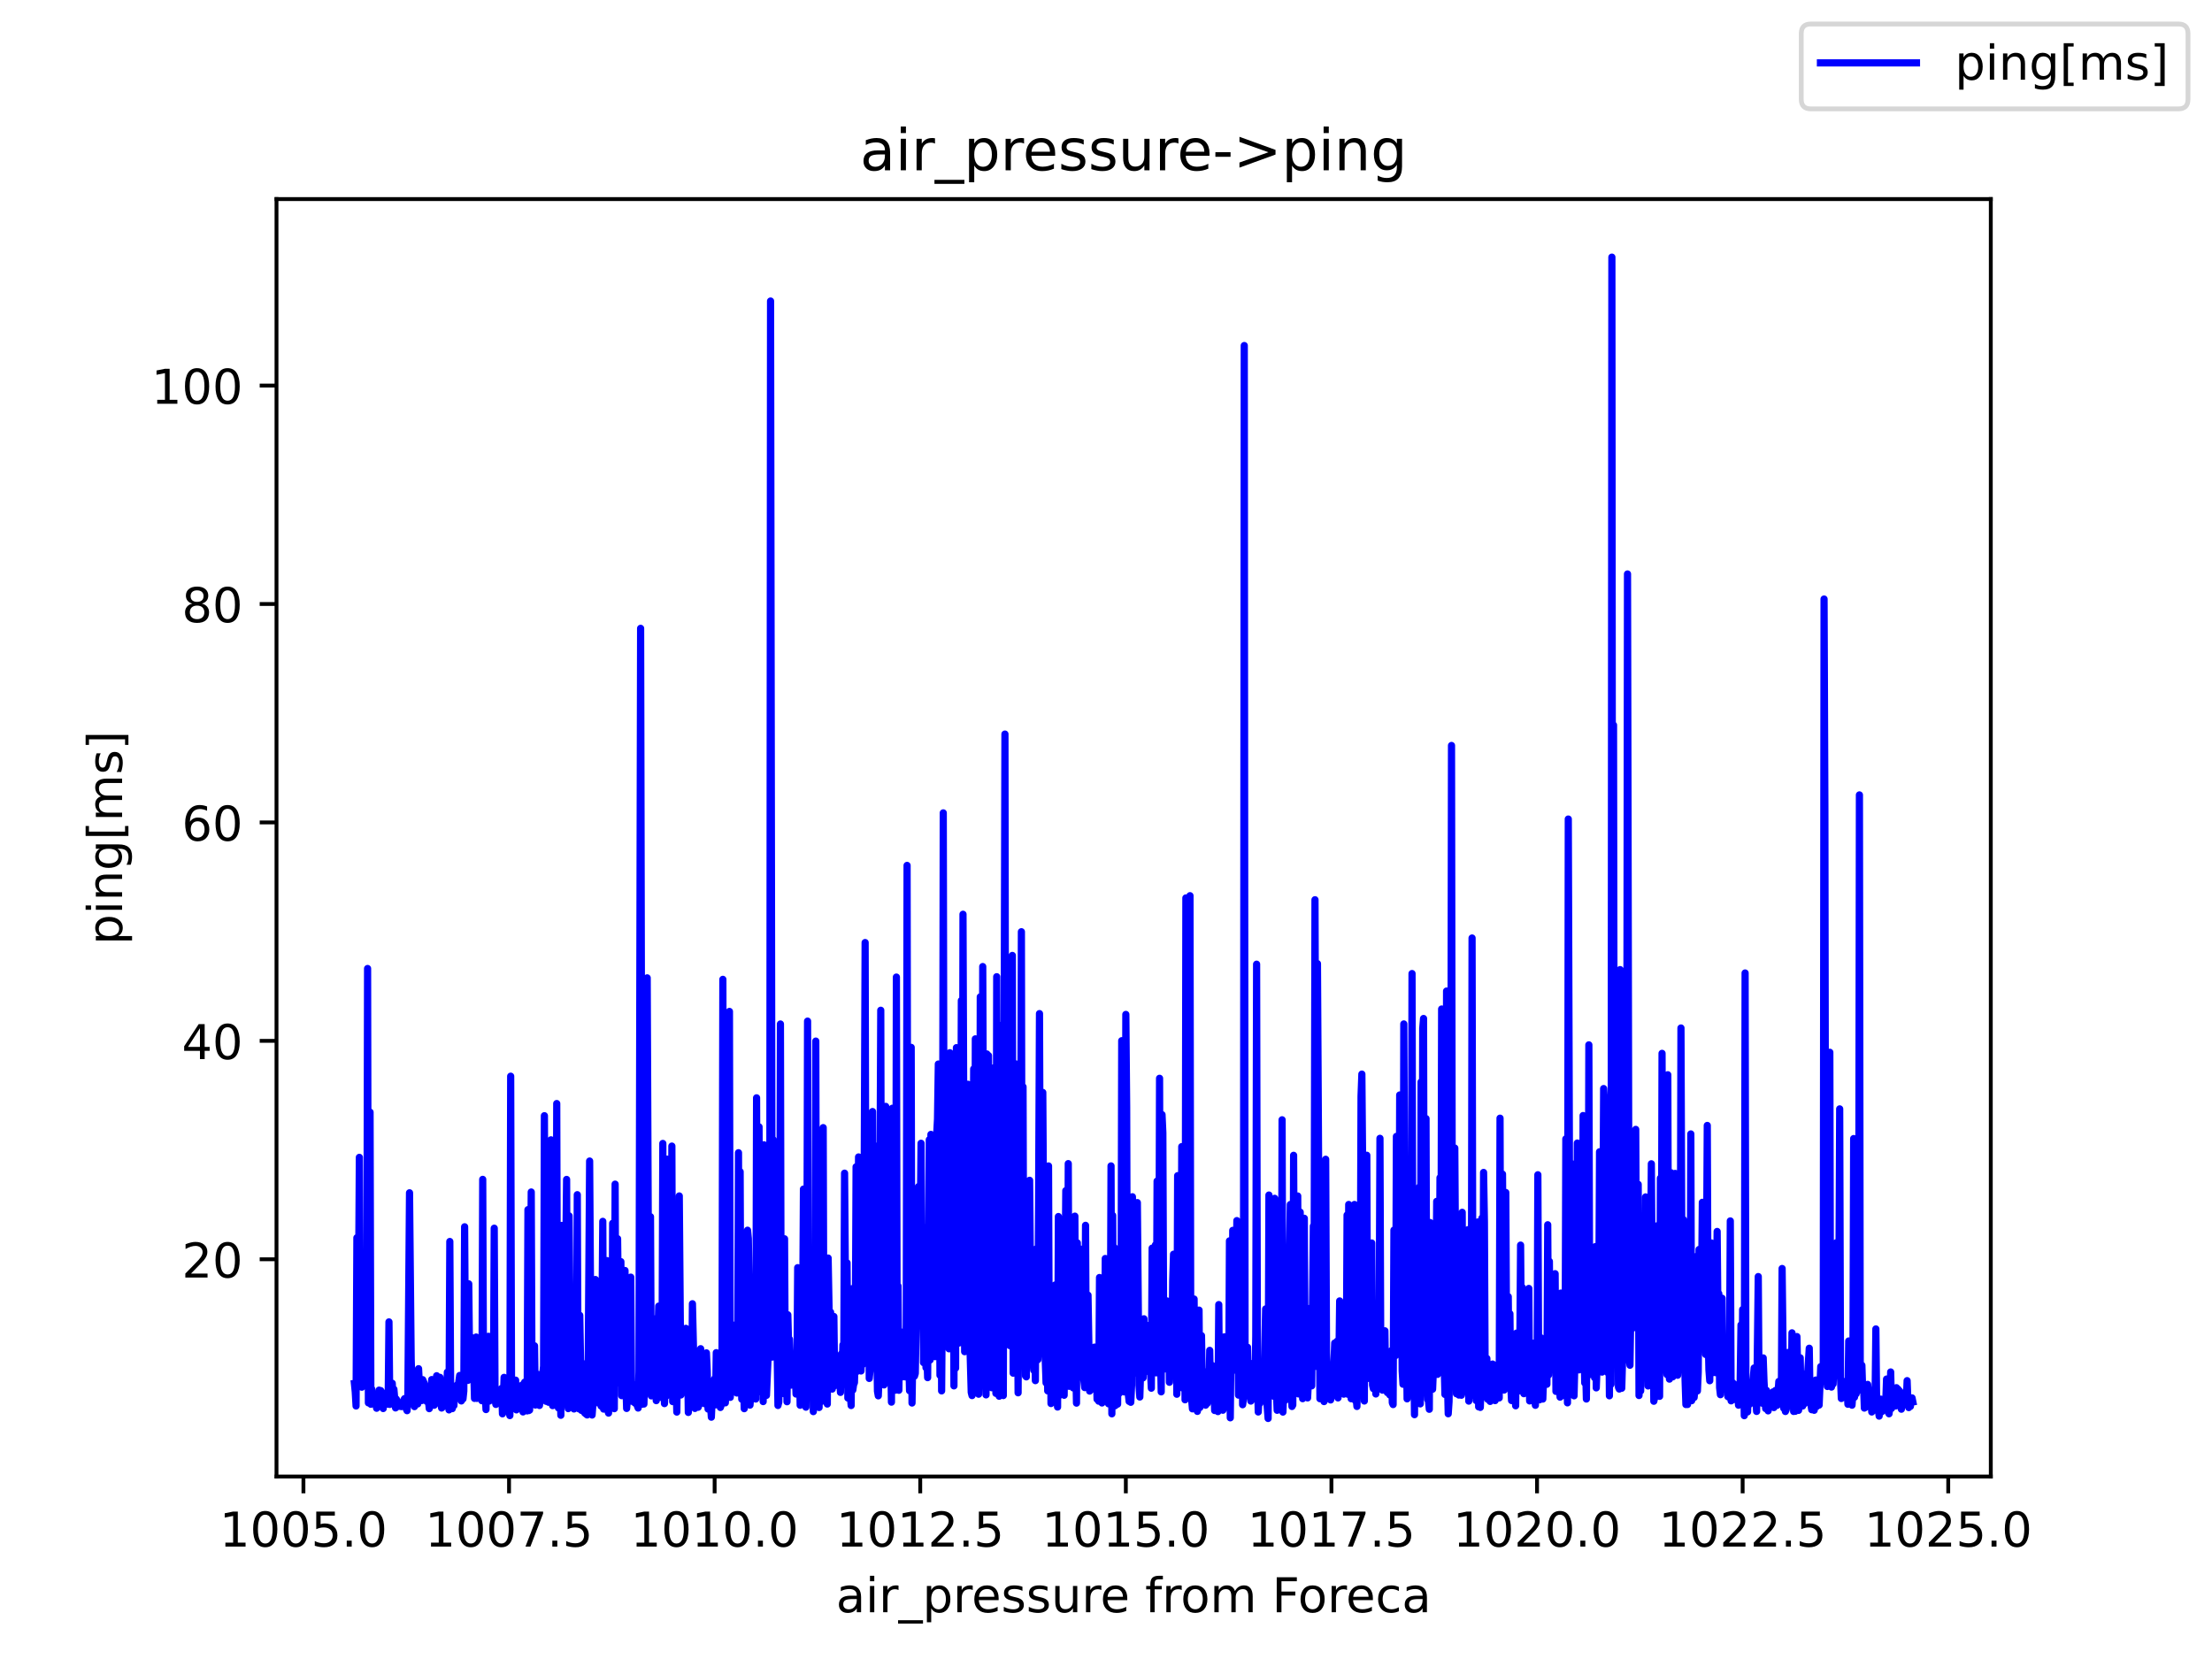 <?xml version="1.0" encoding="utf-8" standalone="no"?>
<!DOCTYPE svg PUBLIC "-//W3C//DTD SVG 1.1//EN"
  "http://www.w3.org/Graphics/SVG/1.1/DTD/svg11.dtd">
<!-- Created with matplotlib (https://matplotlib.org/) -->
<svg height="345.6pt" version="1.1" viewBox="0 0 460.8 345.6" width="460.8pt" xmlns="http://www.w3.org/2000/svg" xmlns:xlink="http://www.w3.org/1999/xlink">
 <defs>
  <style type="text/css">*{stroke-linecap:butt;stroke-linejoin:round;}</style>
 </defs>
 <g id="figure_1">
  <g id="patch_1">
   <path d="M 0 345.6 
L 460.8 345.6 
L 460.8 0 
L 0 0 
z
" style="fill:#ffffff;"/>
  </g>
  <g id="axes_1">
   <g id="patch_2">
    <path d="M 57.6 307.584 
L 414.72 307.584 
L 414.72 41.472 
L 57.6 41.472 
z
" style="fill:#ffffff;"/>
   </g>
   <g id="matplotlib.axis_1">
    <g id="xtick_1">
     <g id="line2d_1">
      <defs>
       <path d="M 0 0 
L 0 3.5 
" id="m05bd270192" style="stroke:#000000;stroke-width:0.8;"/>
      </defs>
      <g>
       <use style="stroke:#000000;stroke-width:0.8;" x="63.211" xlink:href="#m05bd270192" y="307.584"/>
      </g>
     </g>
     <g id="text_1">
      <!-- 1005.0 -->
      <g transform="translate(45.715 322.182)scale(0.1 -0.1)">
       <defs>
        <path d="M 12.406 8.297 
L 28.516 8.297 
L 28.516 63.922 
L 10.984 60.406 
L 10.984 69.391 
L 28.422 72.906 
L 38.281 72.906 
L 38.281 8.297 
L 54.391 8.297 
L 54.391 0 
L 12.406 0 
z
" id="DejaVuSans-49"/>
        <path d="M 31.781 66.406 
Q 24.172 66.406 20.328 58.906 
Q 16.5 51.422 16.5 36.375 
Q 16.5 21.391 20.328 13.891 
Q 24.172 6.391 31.781 6.391 
Q 39.453 6.391 43.281 13.891 
Q 47.125 21.391 47.125 36.375 
Q 47.125 51.422 43.281 58.906 
Q 39.453 66.406 31.781 66.406 
z
M 31.781 74.219 
Q 44.047 74.219 50.516 64.516 
Q 56.984 54.828 56.984 36.375 
Q 56.984 17.969 50.516 8.266 
Q 44.047 -1.422 31.781 -1.422 
Q 19.531 -1.422 13.062 8.266 
Q 6.594 17.969 6.594 36.375 
Q 6.594 54.828 13.062 64.516 
Q 19.531 74.219 31.781 74.219 
z
" id="DejaVuSans-48"/>
        <path d="M 10.797 72.906 
L 49.516 72.906 
L 49.516 64.594 
L 19.828 64.594 
L 19.828 46.734 
Q 21.969 47.469 24.109 47.828 
Q 26.266 48.188 28.422 48.188 
Q 40.625 48.188 47.75 41.5 
Q 54.891 34.812 54.891 23.391 
Q 54.891 11.625 47.562 5.094 
Q 40.234 -1.422 26.906 -1.422 
Q 22.312 -1.422 17.547 -0.641 
Q 12.797 0.141 7.719 1.703 
L 7.719 11.625 
Q 12.109 9.234 16.797 8.062 
Q 21.484 6.891 26.703 6.891 
Q 35.156 6.891 40.078 11.328 
Q 45.016 15.766 45.016 23.391 
Q 45.016 31 40.078 35.438 
Q 35.156 39.891 26.703 39.891 
Q 22.75 39.891 18.812 39.016 
Q 14.891 38.141 10.797 36.281 
z
" id="DejaVuSans-53"/>
        <path d="M 10.688 12.406 
L 21 12.406 
L 21 0 
L 10.688 0 
z
" id="DejaVuSans-46"/>
       </defs>
       <use xlink:href="#DejaVuSans-49"/>
       <use x="63.623" xlink:href="#DejaVuSans-48"/>
       <use x="127.246" xlink:href="#DejaVuSans-48"/>
       <use x="190.869" xlink:href="#DejaVuSans-53"/>
       <use x="254.492" xlink:href="#DejaVuSans-46"/>
       <use x="286.279" xlink:href="#DejaVuSans-48"/>
      </g>
     </g>
    </g>
    <g id="xtick_2">
     <g id="line2d_2">
      <g>
       <use style="stroke:#000000;stroke-width:0.8;" x="106.041" xlink:href="#m05bd270192" y="307.584"/>
      </g>
     </g>
     <g id="text_2">
      <!-- 1007.5 -->
      <g transform="translate(88.546 322.182)scale(0.1 -0.1)">
       <defs>
        <path d="M 8.203 72.906 
L 55.078 72.906 
L 55.078 68.703 
L 28.609 0 
L 18.312 0 
L 43.219 64.594 
L 8.203 64.594 
z
" id="DejaVuSans-55"/>
       </defs>
       <use xlink:href="#DejaVuSans-49"/>
       <use x="63.623" xlink:href="#DejaVuSans-48"/>
       <use x="127.246" xlink:href="#DejaVuSans-48"/>
       <use x="190.869" xlink:href="#DejaVuSans-55"/>
       <use x="254.492" xlink:href="#DejaVuSans-46"/>
       <use x="286.279" xlink:href="#DejaVuSans-53"/>
      </g>
     </g>
    </g>
    <g id="xtick_3">
     <g id="line2d_3">
      <g>
       <use style="stroke:#000000;stroke-width:0.8;" x="148.872" xlink:href="#m05bd270192" y="307.584"/>
      </g>
     </g>
     <g id="text_3">
      <!-- 1010.0 -->
      <g transform="translate(131.376 322.182)scale(0.1 -0.1)">
       <use xlink:href="#DejaVuSans-49"/>
       <use x="63.623" xlink:href="#DejaVuSans-48"/>
       <use x="127.246" xlink:href="#DejaVuSans-49"/>
       <use x="190.869" xlink:href="#DejaVuSans-48"/>
       <use x="254.492" xlink:href="#DejaVuSans-46"/>
       <use x="286.279" xlink:href="#DejaVuSans-48"/>
      </g>
     </g>
    </g>
    <g id="xtick_4">
     <g id="line2d_4">
      <g>
       <use style="stroke:#000000;stroke-width:0.8;" x="191.702" xlink:href="#m05bd270192" y="307.584"/>
      </g>
     </g>
     <g id="text_4">
      <!-- 1012.5 -->
      <g transform="translate(174.207 322.182)scale(0.1 -0.1)">
       <defs>
        <path d="M 19.188 8.297 
L 53.609 8.297 
L 53.609 0 
L 7.328 0 
L 7.328 8.297 
Q 12.938 14.109 22.625 23.891 
Q 32.328 33.688 34.812 36.531 
Q 39.547 41.844 41.422 45.531 
Q 43.312 49.219 43.312 52.781 
Q 43.312 58.594 39.234 62.25 
Q 35.156 65.922 28.609 65.922 
Q 23.969 65.922 18.812 64.312 
Q 13.672 62.703 7.812 59.422 
L 7.812 69.391 
Q 13.766 71.781 18.938 73 
Q 24.125 74.219 28.422 74.219 
Q 39.75 74.219 46.484 68.547 
Q 53.219 62.891 53.219 53.422 
Q 53.219 48.922 51.531 44.891 
Q 49.859 40.875 45.406 35.406 
Q 44.188 33.984 37.641 27.219 
Q 31.109 20.453 19.188 8.297 
z
" id="DejaVuSans-50"/>
       </defs>
       <use xlink:href="#DejaVuSans-49"/>
       <use x="63.623" xlink:href="#DejaVuSans-48"/>
       <use x="127.246" xlink:href="#DejaVuSans-49"/>
       <use x="190.869" xlink:href="#DejaVuSans-50"/>
       <use x="254.492" xlink:href="#DejaVuSans-46"/>
       <use x="286.279" xlink:href="#DejaVuSans-53"/>
      </g>
     </g>
    </g>
    <g id="xtick_5">
     <g id="line2d_5">
      <g>
       <use style="stroke:#000000;stroke-width:0.8;" x="234.532" xlink:href="#m05bd270192" y="307.584"/>
      </g>
     </g>
     <g id="text_5">
      <!-- 1015.0 -->
      <g transform="translate(217.037 322.182)scale(0.1 -0.1)">
       <use xlink:href="#DejaVuSans-49"/>
       <use x="63.623" xlink:href="#DejaVuSans-48"/>
       <use x="127.246" xlink:href="#DejaVuSans-49"/>
       <use x="190.869" xlink:href="#DejaVuSans-53"/>
       <use x="254.492" xlink:href="#DejaVuSans-46"/>
       <use x="286.279" xlink:href="#DejaVuSans-48"/>
      </g>
     </g>
    </g>
    <g id="xtick_6">
     <g id="line2d_6">
      <g>
       <use style="stroke:#000000;stroke-width:0.8;" x="277.363" xlink:href="#m05bd270192" y="307.584"/>
      </g>
     </g>
     <g id="text_6">
      <!-- 1017.5 -->
      <g transform="translate(259.868 322.182)scale(0.1 -0.1)">
       <use xlink:href="#DejaVuSans-49"/>
       <use x="63.623" xlink:href="#DejaVuSans-48"/>
       <use x="127.246" xlink:href="#DejaVuSans-49"/>
       <use x="190.869" xlink:href="#DejaVuSans-55"/>
       <use x="254.492" xlink:href="#DejaVuSans-46"/>
       <use x="286.279" xlink:href="#DejaVuSans-53"/>
      </g>
     </g>
    </g>
    <g id="xtick_7">
     <g id="line2d_7">
      <g>
       <use style="stroke:#000000;stroke-width:0.8;" x="320.193" xlink:href="#m05bd270192" y="307.584"/>
      </g>
     </g>
     <g id="text_7">
      <!-- 1020.0 -->
      <g transform="translate(302.698 322.182)scale(0.1 -0.1)">
       <use xlink:href="#DejaVuSans-49"/>
       <use x="63.623" xlink:href="#DejaVuSans-48"/>
       <use x="127.246" xlink:href="#DejaVuSans-50"/>
       <use x="190.869" xlink:href="#DejaVuSans-48"/>
       <use x="254.492" xlink:href="#DejaVuSans-46"/>
       <use x="286.279" xlink:href="#DejaVuSans-48"/>
      </g>
     </g>
    </g>
    <g id="xtick_8">
     <g id="line2d_8">
      <g>
       <use style="stroke:#000000;stroke-width:0.8;" x="363.024" xlink:href="#m05bd270192" y="307.584"/>
      </g>
     </g>
     <g id="text_8">
      <!-- 1022.5 -->
      <g transform="translate(345.528 322.182)scale(0.1 -0.1)">
       <use xlink:href="#DejaVuSans-49"/>
       <use x="63.623" xlink:href="#DejaVuSans-48"/>
       <use x="127.246" xlink:href="#DejaVuSans-50"/>
       <use x="190.869" xlink:href="#DejaVuSans-50"/>
       <use x="254.492" xlink:href="#DejaVuSans-46"/>
       <use x="286.279" xlink:href="#DejaVuSans-53"/>
      </g>
     </g>
    </g>
    <g id="xtick_9">
     <g id="line2d_9">
      <g>
       <use style="stroke:#000000;stroke-width:0.8;" x="405.854" xlink:href="#m05bd270192" y="307.584"/>
      </g>
     </g>
     <g id="text_9">
      <!-- 1025.0 -->
      <g transform="translate(388.359 322.182)scale(0.1 -0.1)">
       <use xlink:href="#DejaVuSans-49"/>
       <use x="63.623" xlink:href="#DejaVuSans-48"/>
       <use x="127.246" xlink:href="#DejaVuSans-50"/>
       <use x="190.869" xlink:href="#DejaVuSans-53"/>
       <use x="254.492" xlink:href="#DejaVuSans-46"/>
       <use x="286.279" xlink:href="#DejaVuSans-48"/>
      </g>
     </g>
    </g>
    <g id="text_10">
     <!-- air_pressure from Foreca -->
     <g transform="translate(174.162 335.861)scale(0.1 -0.1)">
      <defs>
       <path d="M 34.281 27.484 
Q 23.391 27.484 19.188 25 
Q 14.984 22.516 14.984 16.5 
Q 14.984 11.719 18.141 8.906 
Q 21.297 6.109 26.703 6.109 
Q 34.188 6.109 38.703 11.406 
Q 43.219 16.703 43.219 25.484 
L 43.219 27.484 
z
M 52.203 31.203 
L 52.203 0 
L 43.219 0 
L 43.219 8.297 
Q 40.141 3.328 35.547 0.953 
Q 30.953 -1.422 24.312 -1.422 
Q 15.922 -1.422 10.953 3.297 
Q 6 8.016 6 15.922 
Q 6 25.141 12.172 29.828 
Q 18.359 34.516 30.609 34.516 
L 43.219 34.516 
L 43.219 35.406 
Q 43.219 41.609 39.141 45 
Q 35.062 48.391 27.688 48.391 
Q 23 48.391 18.547 47.266 
Q 14.109 46.141 10.016 43.891 
L 10.016 52.203 
Q 14.938 54.109 19.578 55.047 
Q 24.219 56 28.609 56 
Q 40.484 56 46.344 49.844 
Q 52.203 43.703 52.203 31.203 
z
" id="DejaVuSans-97"/>
       <path d="M 9.422 54.688 
L 18.406 54.688 
L 18.406 0 
L 9.422 0 
z
M 9.422 75.984 
L 18.406 75.984 
L 18.406 64.594 
L 9.422 64.594 
z
" id="DejaVuSans-105"/>
       <path d="M 41.109 46.297 
Q 39.594 47.172 37.812 47.578 
Q 36.031 48 33.891 48 
Q 26.266 48 22.188 43.047 
Q 18.109 38.094 18.109 28.812 
L 18.109 0 
L 9.078 0 
L 9.078 54.688 
L 18.109 54.688 
L 18.109 46.188 
Q 20.953 51.172 25.484 53.578 
Q 30.031 56 36.531 56 
Q 37.453 56 38.578 55.875 
Q 39.703 55.766 41.062 55.516 
z
" id="DejaVuSans-114"/>
       <path d="M 50.984 -16.609 
L 50.984 -23.578 
L -0.984 -23.578 
L -0.984 -16.609 
z
" id="DejaVuSans-95"/>
       <path d="M 18.109 8.203 
L 18.109 -20.797 
L 9.078 -20.797 
L 9.078 54.688 
L 18.109 54.688 
L 18.109 46.391 
Q 20.953 51.266 25.266 53.625 
Q 29.594 56 35.594 56 
Q 45.562 56 51.781 48.094 
Q 58.016 40.188 58.016 27.297 
Q 58.016 14.406 51.781 6.484 
Q 45.562 -1.422 35.594 -1.422 
Q 29.594 -1.422 25.266 0.953 
Q 20.953 3.328 18.109 8.203 
z
M 48.688 27.297 
Q 48.688 37.203 44.609 42.844 
Q 40.531 48.484 33.406 48.484 
Q 26.266 48.484 22.188 42.844 
Q 18.109 37.203 18.109 27.297 
Q 18.109 17.391 22.188 11.75 
Q 26.266 6.109 33.406 6.109 
Q 40.531 6.109 44.609 11.75 
Q 48.688 17.391 48.688 27.297 
z
" id="DejaVuSans-112"/>
       <path d="M 56.203 29.594 
L 56.203 25.203 
L 14.891 25.203 
Q 15.484 15.922 20.484 11.062 
Q 25.484 6.203 34.422 6.203 
Q 39.594 6.203 44.453 7.469 
Q 49.312 8.734 54.109 11.281 
L 54.109 2.781 
Q 49.266 0.734 44.188 -0.344 
Q 39.109 -1.422 33.891 -1.422 
Q 20.797 -1.422 13.156 6.188 
Q 5.516 13.812 5.516 26.812 
Q 5.516 40.234 12.766 48.109 
Q 20.016 56 32.328 56 
Q 43.359 56 49.781 48.891 
Q 56.203 41.797 56.203 29.594 
z
M 47.219 32.234 
Q 47.125 39.594 43.094 43.984 
Q 39.062 48.391 32.422 48.391 
Q 24.906 48.391 20.391 44.141 
Q 15.875 39.891 15.188 32.172 
z
" id="DejaVuSans-101"/>
       <path d="M 44.281 53.078 
L 44.281 44.578 
Q 40.484 46.531 36.375 47.5 
Q 32.281 48.484 27.875 48.484 
Q 21.188 48.484 17.844 46.438 
Q 14.5 44.391 14.5 40.281 
Q 14.5 37.156 16.891 35.375 
Q 19.281 33.594 26.516 31.984 
L 29.594 31.297 
Q 39.156 29.25 43.188 25.516 
Q 47.219 21.781 47.219 15.094 
Q 47.219 7.469 41.188 3.016 
Q 35.156 -1.422 24.609 -1.422 
Q 20.219 -1.422 15.453 -0.562 
Q 10.688 0.297 5.422 2 
L 5.422 11.281 
Q 10.406 8.688 15.234 7.391 
Q 20.062 6.109 24.812 6.109 
Q 31.156 6.109 34.562 8.281 
Q 37.984 10.453 37.984 14.406 
Q 37.984 18.062 35.516 20.016 
Q 33.062 21.969 24.703 23.781 
L 21.578 24.516 
Q 13.234 26.266 9.516 29.906 
Q 5.812 33.547 5.812 39.891 
Q 5.812 47.609 11.281 51.797 
Q 16.75 56 26.812 56 
Q 31.781 56 36.172 55.266 
Q 40.578 54.547 44.281 53.078 
z
" id="DejaVuSans-115"/>
       <path d="M 8.5 21.578 
L 8.5 54.688 
L 17.484 54.688 
L 17.484 21.922 
Q 17.484 14.156 20.5 10.266 
Q 23.531 6.391 29.594 6.391 
Q 36.859 6.391 41.078 11.031 
Q 45.312 15.672 45.312 23.688 
L 45.312 54.688 
L 54.297 54.688 
L 54.297 0 
L 45.312 0 
L 45.312 8.406 
Q 42.047 3.422 37.719 1 
Q 33.406 -1.422 27.688 -1.422 
Q 18.266 -1.422 13.375 4.438 
Q 8.5 10.297 8.5 21.578 
z
M 31.109 56 
z
" id="DejaVuSans-117"/>
       <path id="DejaVuSans-32"/>
       <path d="M 37.109 75.984 
L 37.109 68.5 
L 28.516 68.5 
Q 23.688 68.5 21.797 66.547 
Q 19.922 64.594 19.922 59.516 
L 19.922 54.688 
L 34.719 54.688 
L 34.719 47.703 
L 19.922 47.703 
L 19.922 0 
L 10.891 0 
L 10.891 47.703 
L 2.297 47.703 
L 2.297 54.688 
L 10.891 54.688 
L 10.891 58.5 
Q 10.891 67.625 15.141 71.797 
Q 19.391 75.984 28.609 75.984 
z
" id="DejaVuSans-102"/>
       <path d="M 30.609 48.391 
Q 23.391 48.391 19.188 42.75 
Q 14.984 37.109 14.984 27.297 
Q 14.984 17.484 19.156 11.844 
Q 23.344 6.203 30.609 6.203 
Q 37.797 6.203 41.984 11.859 
Q 46.188 17.531 46.188 27.297 
Q 46.188 37.016 41.984 42.703 
Q 37.797 48.391 30.609 48.391 
z
M 30.609 56 
Q 42.328 56 49.016 48.375 
Q 55.719 40.766 55.719 27.297 
Q 55.719 13.875 49.016 6.219 
Q 42.328 -1.422 30.609 -1.422 
Q 18.844 -1.422 12.172 6.219 
Q 5.516 13.875 5.516 27.297 
Q 5.516 40.766 12.172 48.375 
Q 18.844 56 30.609 56 
z
" id="DejaVuSans-111"/>
       <path d="M 52 44.188 
Q 55.375 50.25 60.062 53.125 
Q 64.75 56 71.094 56 
Q 79.641 56 84.281 50.016 
Q 88.922 44.047 88.922 33.016 
L 88.922 0 
L 79.891 0 
L 79.891 32.719 
Q 79.891 40.578 77.094 44.375 
Q 74.312 48.188 68.609 48.188 
Q 61.625 48.188 57.562 43.547 
Q 53.516 38.922 53.516 30.906 
L 53.516 0 
L 44.484 0 
L 44.484 32.719 
Q 44.484 40.625 41.703 44.406 
Q 38.922 48.188 33.109 48.188 
Q 26.219 48.188 22.156 43.531 
Q 18.109 38.875 18.109 30.906 
L 18.109 0 
L 9.078 0 
L 9.078 54.688 
L 18.109 54.688 
L 18.109 46.188 
Q 21.188 51.219 25.484 53.609 
Q 29.781 56 35.688 56 
Q 41.656 56 45.828 52.969 
Q 50 49.953 52 44.188 
z
" id="DejaVuSans-109"/>
       <path d="M 9.812 72.906 
L 51.703 72.906 
L 51.703 64.594 
L 19.672 64.594 
L 19.672 43.109 
L 48.578 43.109 
L 48.578 34.812 
L 19.672 34.812 
L 19.672 0 
L 9.812 0 
z
" id="DejaVuSans-70"/>
       <path d="M 48.781 52.594 
L 48.781 44.188 
Q 44.969 46.297 41.141 47.344 
Q 37.312 48.391 33.406 48.391 
Q 24.656 48.391 19.812 42.844 
Q 14.984 37.312 14.984 27.297 
Q 14.984 17.281 19.812 11.734 
Q 24.656 6.203 33.406 6.203 
Q 37.312 6.203 41.141 7.25 
Q 44.969 8.297 48.781 10.406 
L 48.781 2.094 
Q 45.016 0.344 40.984 -0.531 
Q 36.969 -1.422 32.422 -1.422 
Q 20.062 -1.422 12.781 6.344 
Q 5.516 14.109 5.516 27.297 
Q 5.516 40.672 12.859 48.328 
Q 20.219 56 33.016 56 
Q 37.156 56 41.109 55.141 
Q 45.062 54.297 48.781 52.594 
z
" id="DejaVuSans-99"/>
      </defs>
      <use xlink:href="#DejaVuSans-97"/>
      <use x="61.279" xlink:href="#DejaVuSans-105"/>
      <use x="89.062" xlink:href="#DejaVuSans-114"/>
      <use x="130.176" xlink:href="#DejaVuSans-95"/>
      <use x="180.176" xlink:href="#DejaVuSans-112"/>
      <use x="243.652" xlink:href="#DejaVuSans-114"/>
      <use x="282.516" xlink:href="#DejaVuSans-101"/>
      <use x="344.039" xlink:href="#DejaVuSans-115"/>
      <use x="396.139" xlink:href="#DejaVuSans-115"/>
      <use x="448.238" xlink:href="#DejaVuSans-117"/>
      <use x="511.617" xlink:href="#DejaVuSans-114"/>
      <use x="550.48" xlink:href="#DejaVuSans-101"/>
      <use x="612.004" xlink:href="#DejaVuSans-32"/>
      <use x="643.791" xlink:href="#DejaVuSans-102"/>
      <use x="678.996" xlink:href="#DejaVuSans-114"/>
      <use x="717.859" xlink:href="#DejaVuSans-111"/>
      <use x="779.041" xlink:href="#DejaVuSans-109"/>
      <use x="876.453" xlink:href="#DejaVuSans-32"/>
      <use x="908.24" xlink:href="#DejaVuSans-70"/>
      <use x="962.135" xlink:href="#DejaVuSans-111"/>
      <use x="1023.316" xlink:href="#DejaVuSans-114"/>
      <use x="1062.18" xlink:href="#DejaVuSans-101"/>
      <use x="1123.703" xlink:href="#DejaVuSans-99"/>
      <use x="1178.684" xlink:href="#DejaVuSans-97"/>
     </g>
    </g>
   </g>
   <g id="matplotlib.axis_2">
    <g id="ytick_1">
     <g id="line2d_10">
      <defs>
       <path d="M 0 0 
L -3.5 0 
" id="m0d4b12b5c3" style="stroke:#000000;stroke-width:0.8;"/>
      </defs>
      <g>
       <use style="stroke:#000000;stroke-width:0.8;" x="57.6" xlink:href="#m0d4b12b5c3" y="262.335"/>
      </g>
     </g>
     <g id="text_11">
      <!-- 20 -->
      <g transform="translate(37.875 266.135)scale(0.1 -0.1)">
       <use xlink:href="#DejaVuSans-50"/>
       <use x="63.623" xlink:href="#DejaVuSans-48"/>
      </g>
     </g>
    </g>
    <g id="ytick_2">
     <g id="line2d_11">
      <g>
       <use style="stroke:#000000;stroke-width:0.8;" x="57.6" xlink:href="#m0d4b12b5c3" y="216.83"/>
      </g>
     </g>
     <g id="text_12">
      <!-- 40 -->
      <g transform="translate(37.875 220.63)scale(0.1 -0.1)">
       <defs>
        <path d="M 37.797 64.312 
L 12.891 25.391 
L 37.797 25.391 
z
M 35.203 72.906 
L 47.609 72.906 
L 47.609 25.391 
L 58.016 25.391 
L 58.016 17.188 
L 47.609 17.188 
L 47.609 0 
L 37.797 0 
L 37.797 17.188 
L 4.891 17.188 
L 4.891 26.703 
z
" id="DejaVuSans-52"/>
       </defs>
       <use xlink:href="#DejaVuSans-52"/>
       <use x="63.623" xlink:href="#DejaVuSans-48"/>
      </g>
     </g>
    </g>
    <g id="ytick_3">
     <g id="line2d_12">
      <g>
       <use style="stroke:#000000;stroke-width:0.8;" x="57.6" xlink:href="#m0d4b12b5c3" y="171.326"/>
      </g>
     </g>
     <g id="text_13">
      <!-- 60 -->
      <g transform="translate(37.875 175.125)scale(0.1 -0.1)">
       <defs>
        <path d="M 33.016 40.375 
Q 26.375 40.375 22.484 35.828 
Q 18.609 31.297 18.609 23.391 
Q 18.609 15.531 22.484 10.953 
Q 26.375 6.391 33.016 6.391 
Q 39.656 6.391 43.531 10.953 
Q 47.406 15.531 47.406 23.391 
Q 47.406 31.297 43.531 35.828 
Q 39.656 40.375 33.016 40.375 
z
M 52.594 71.297 
L 52.594 62.312 
Q 48.875 64.062 45.094 64.984 
Q 41.312 65.922 37.594 65.922 
Q 27.828 65.922 22.672 59.328 
Q 17.531 52.734 16.797 39.406 
Q 19.672 43.656 24.016 45.922 
Q 28.375 48.188 33.594 48.188 
Q 44.578 48.188 50.953 41.516 
Q 57.328 34.859 57.328 23.391 
Q 57.328 12.156 50.688 5.359 
Q 44.047 -1.422 33.016 -1.422 
Q 20.359 -1.422 13.672 8.266 
Q 6.984 17.969 6.984 36.375 
Q 6.984 53.656 15.188 63.938 
Q 23.391 74.219 37.203 74.219 
Q 40.922 74.219 44.703 73.484 
Q 48.484 72.75 52.594 71.297 
z
" id="DejaVuSans-54"/>
       </defs>
       <use xlink:href="#DejaVuSans-54"/>
       <use x="63.623" xlink:href="#DejaVuSans-48"/>
      </g>
     </g>
    </g>
    <g id="ytick_4">
     <g id="line2d_13">
      <g>
       <use style="stroke:#000000;stroke-width:0.8;" x="57.6" xlink:href="#m0d4b12b5c3" y="125.821"/>
      </g>
     </g>
     <g id="text_14">
      <!-- 80 -->
      <g transform="translate(37.875 129.62)scale(0.1 -0.1)">
       <defs>
        <path d="M 31.781 34.625 
Q 24.75 34.625 20.719 30.859 
Q 16.703 27.094 16.703 20.516 
Q 16.703 13.922 20.719 10.156 
Q 24.75 6.391 31.781 6.391 
Q 38.812 6.391 42.859 10.172 
Q 46.922 13.969 46.922 20.516 
Q 46.922 27.094 42.891 30.859 
Q 38.875 34.625 31.781 34.625 
z
M 21.922 38.812 
Q 15.578 40.375 12.031 44.719 
Q 8.5 49.078 8.5 55.328 
Q 8.5 64.062 14.719 69.141 
Q 20.953 74.219 31.781 74.219 
Q 42.672 74.219 48.875 69.141 
Q 55.078 64.062 55.078 55.328 
Q 55.078 49.078 51.531 44.719 
Q 48 40.375 41.703 38.812 
Q 48.828 37.156 52.797 32.312 
Q 56.781 27.484 56.781 20.516 
Q 56.781 9.906 50.312 4.234 
Q 43.844 -1.422 31.781 -1.422 
Q 19.734 -1.422 13.25 4.234 
Q 6.781 9.906 6.781 20.516 
Q 6.781 27.484 10.781 32.312 
Q 14.797 37.156 21.922 38.812 
z
M 18.312 54.391 
Q 18.312 48.734 21.844 45.562 
Q 25.391 42.391 31.781 42.391 
Q 38.141 42.391 41.719 45.562 
Q 45.312 48.734 45.312 54.391 
Q 45.312 60.062 41.719 63.234 
Q 38.141 66.406 31.781 66.406 
Q 25.391 66.406 21.844 63.234 
Q 18.312 60.062 18.312 54.391 
z
" id="DejaVuSans-56"/>
       </defs>
       <use xlink:href="#DejaVuSans-56"/>
       <use x="63.623" xlink:href="#DejaVuSans-48"/>
      </g>
     </g>
    </g>
    <g id="ytick_5">
     <g id="line2d_14">
      <g>
       <use style="stroke:#000000;stroke-width:0.8;" x="57.6" xlink:href="#m0d4b12b5c3" y="80.316"/>
      </g>
     </g>
     <g id="text_15">
      <!-- 100 -->
      <g transform="translate(31.512 84.115)scale(0.1 -0.1)">
       <use xlink:href="#DejaVuSans-49"/>
       <use x="63.623" xlink:href="#DejaVuSans-48"/>
       <use x="127.246" xlink:href="#DejaVuSans-48"/>
      </g>
     </g>
    </g>
    <g id="text_16">
     <!-- ping[ms] -->
     <g transform="translate(25.433 196.811)rotate(-90)scale(0.1 -0.1)">
      <defs>
       <path d="M 54.891 33.016 
L 54.891 0 
L 45.906 0 
L 45.906 32.719 
Q 45.906 40.484 42.875 44.328 
Q 39.844 48.188 33.797 48.188 
Q 26.516 48.188 22.312 43.547 
Q 18.109 38.922 18.109 30.906 
L 18.109 0 
L 9.078 0 
L 9.078 54.688 
L 18.109 54.688 
L 18.109 46.188 
Q 21.344 51.125 25.703 53.562 
Q 30.078 56 35.797 56 
Q 45.219 56 50.047 50.172 
Q 54.891 44.344 54.891 33.016 
z
" id="DejaVuSans-110"/>
       <path d="M 45.406 27.984 
Q 45.406 37.75 41.375 43.109 
Q 37.359 48.484 30.078 48.484 
Q 22.859 48.484 18.828 43.109 
Q 14.797 37.75 14.797 27.984 
Q 14.797 18.266 18.828 12.891 
Q 22.859 7.516 30.078 7.516 
Q 37.359 7.516 41.375 12.891 
Q 45.406 18.266 45.406 27.984 
z
M 54.391 6.781 
Q 54.391 -7.172 48.188 -13.984 
Q 42 -20.797 29.203 -20.797 
Q 24.469 -20.797 20.266 -20.094 
Q 16.062 -19.391 12.109 -17.922 
L 12.109 -9.188 
Q 16.062 -11.328 19.922 -12.344 
Q 23.781 -13.375 27.781 -13.375 
Q 36.625 -13.375 41.016 -8.766 
Q 45.406 -4.156 45.406 5.172 
L 45.406 9.625 
Q 42.625 4.781 38.281 2.391 
Q 33.938 0 27.875 0 
Q 17.828 0 11.672 7.656 
Q 5.516 15.328 5.516 27.984 
Q 5.516 40.672 11.672 48.328 
Q 17.828 56 27.875 56 
Q 33.938 56 38.281 53.609 
Q 42.625 51.219 45.406 46.391 
L 45.406 54.688 
L 54.391 54.688 
z
" id="DejaVuSans-103"/>
       <path d="M 8.594 75.984 
L 29.297 75.984 
L 29.297 69 
L 17.578 69 
L 17.578 -6.203 
L 29.297 -6.203 
L 29.297 -13.188 
L 8.594 -13.188 
z
" id="DejaVuSans-91"/>
       <path d="M 30.422 75.984 
L 30.422 -13.188 
L 9.719 -13.188 
L 9.719 -6.203 
L 21.391 -6.203 
L 21.391 69 
L 9.719 69 
L 9.719 75.984 
z
" id="DejaVuSans-93"/>
      </defs>
      <use xlink:href="#DejaVuSans-112"/>
      <use x="63.477" xlink:href="#DejaVuSans-105"/>
      <use x="91.26" xlink:href="#DejaVuSans-110"/>
      <use x="154.639" xlink:href="#DejaVuSans-103"/>
      <use x="218.115" xlink:href="#DejaVuSans-91"/>
      <use x="257.129" xlink:href="#DejaVuSans-109"/>
      <use x="354.541" xlink:href="#DejaVuSans-115"/>
      <use x="406.641" xlink:href="#DejaVuSans-93"/>
     </g>
    </g>
   </g>
   <g id="line2d_15">
    <path clip-path="url(#pff5a303035)" d="M 73.833 288.214 
L 74.004 289.939 
L 74.175 292.892 
L 74.347 257.844 
L 74.518 278.986 
L 74.689 268.624 
L 74.861 241.096 
L 75.032 279.027 
L 75.203 264.09 
L 75.375 288.979 
L 75.717 267.903 
L 75.889 284.899 
L 76.06 262.222 
L 76.231 284.635 
L 76.403 281.943 
L 76.574 201.759 
L 76.745 292.246 
L 76.917 292.093 
L 77.088 231.683 
L 77.259 292.537 
L 77.43 289.345 
L 77.602 291.591 
L 77.773 290.455 
L 78.116 291.536 
L 78.458 293.363 
L 78.63 292.046 
L 78.801 292.828 
L 78.972 289.591 
L 79.144 292.903 
L 79.315 289.684 
L 79.486 292.412 
L 79.658 290.758 
L 79.829 293.424 
L 80 290.614 
L 80.172 290.924 
L 80.343 290.212 
L 80.857 292.526 
L 81.028 275.375 
L 81.2 292.567 
L 81.371 291.788 
L 81.714 288.157 
L 81.885 291.597 
L 82.056 289.399 
L 82.399 293.297 
L 82.57 291.47 
L 83.084 292.978 
L 83.255 292.517 
L 83.427 292.937 
L 83.598 293.019 
L 83.941 292.501 
L 84.112 291.636 
L 84.283 291.356 
L 84.455 293.11 
L 84.797 293.87 
L 84.969 290.628 
L 85.311 248.479 
L 85.654 283.12 
L 85.825 288.376 
L 86.168 289.356 
L 86.339 293.026 
L 86.682 290.865 
L 87.024 292.464 
L 87.196 285.122 
L 87.538 291.736 
L 87.881 291.754 
L 88.052 287.409 
L 88.395 288.212 
L 88.566 291.522 
L 88.738 291.292 
L 88.909 291.95 
L 89.252 291.761 
L 89.423 293.449 
L 89.594 292.931 
L 89.766 291.22 
L 89.937 287.388 
L 90.108 292.307 
L 90.28 290.972 
L 90.451 292.737 
L 90.965 286.594 
L 91.308 290.99 
L 91.65 286.922 
L 91.822 292.25 
L 91.993 293.32 
L 92.335 292.974 
L 92.507 290.362 
L 93.021 292.016 
L 93.192 285.839 
L 93.535 293.706 
L 93.706 258.624 
L 93.877 289.789 
L 94.049 290.551 
L 94.22 293.447 
L 94.391 289.836 
L 94.563 292.801 
L 94.734 289.313 
L 94.905 288.81 
L 95.077 290.501 
L 95.248 288.494 
L 95.419 288.997 
L 95.762 286.533 
L 96.105 291.841 
L 96.276 290.121 
L 96.447 291.42 
L 96.619 289.795 
L 96.79 255.56 
L 96.961 283.775 
L 97.132 270.858 
L 97.304 284.305 
L 97.475 287.559 
L 97.646 267.446 
L 97.818 282.681 
L 97.989 278.428 
L 98.16 285.497 
L 98.332 281.404 
L 98.503 284.301 
L 98.674 284.706 
L 98.846 291.313 
L 99.017 290.348 
L 99.188 278.524 
L 99.36 291.311 
L 99.702 284.733 
L 100.388 291.8 
L 100.559 245.683 
L 100.73 290.312 
L 101.073 289.907 
L 101.244 293.638 
L 101.416 282.121 
L 101.758 278.376 
L 101.929 291.866 
L 102.101 288.473 
L 102.443 288.894 
L 102.786 290.087 
L 102.957 255.856 
L 103.129 291.688 
L 103.3 292.567 
L 103.471 291.422 
L 103.643 292.1 
L 103.814 292 
L 103.985 291.463 
L 104.157 291.49 
L 104.328 290.765 
L 104.499 289.224 
L 104.671 294.526 
L 104.842 291.845 
L 105.013 286.929 
L 105.185 293.848 
L 105.527 293.488 
L 105.699 289.698 
L 105.87 293.104 
L 106.213 294.894 
L 106.384 224.193 
L 106.555 286.801 
L 106.726 291.404 
L 107.069 291.757 
L 107.24 290.225 
L 107.412 287.509 
L 107.583 293.702 
L 107.754 293.167 
L 107.926 290.771 
L 108.097 293.129 
L 108.44 293.258 
L 108.782 288.51 
L 108.954 294.13 
L 109.296 287.925 
L 109.468 290.737 
L 109.639 289.468 
L 109.81 293.916 
L 109.982 251.988 
L 110.153 293.852 
L 110.324 293.75 
L 110.667 248.315 
L 110.838 291.625 
L 111.01 291.575 
L 111.352 280.355 
L 111.523 292.696 
L 111.866 291.611 
L 112.037 286.314 
L 112.38 292.787 
L 113.237 284.59 
L 113.408 232.423 
L 113.579 281.015 
L 113.751 291.916 
L 114.093 242.286 
L 114.265 292.112 
L 114.436 290.487 
L 114.779 237.449 
L 114.95 291.217 
L 115.121 292.819 
L 115.464 245.289 
L 115.635 288.626 
L 115.807 292.373 
L 115.978 229.888 
L 116.149 288.223 
L 116.32 293.288 
L 116.492 279.425 
L 116.834 294.83 
L 117.006 255.28 
L 117.52 292.016 
L 118.034 245.697 
L 118.205 292.027 
L 118.376 293.438 
L 118.548 253.28 
L 118.89 289.445 
L 119.233 291.534 
L 119.404 291.083 
L 119.576 293.513 
L 119.918 292.264 
L 120.09 289.265 
L 120.261 248.875 
L 120.432 290.733 
L 120.604 293.49 
L 120.775 274.005 
L 121.118 293.807 
L 121.289 283.973 
L 121.803 294.348 
L 122.317 294.76 
L 122.488 290.514 
L 122.831 241.865 
L 123.173 292.924 
L 123.345 294.776 
L 123.516 292.51 
L 123.687 292.555 
L 124.03 266.547 
L 124.373 292.112 
L 124.715 292.121 
L 124.887 292.007 
L 125.229 292.915 
L 125.572 254.431 
L 125.743 293.538 
L 125.915 288.774 
L 126.257 292.316 
L 126.428 262.599 
L 126.6 293.818 
L 126.771 294.373 
L 127.114 266.991 
L 127.456 290.751 
L 127.628 254.834 
L 127.97 293.452 
L 128.142 246.679 
L 128.313 288.189 
L 128.656 258.04 
L 128.998 285.943 
L 129.341 262.822 
L 129.512 290.742 
L 129.855 267.427 
L 130.198 264.663 
L 130.369 287.959 
L 130.54 293.406 
L 130.712 291.372 
L 130.883 284.135 
L 131.054 290.011 
L 131.397 266.053 
L 131.568 290.633 
L 131.739 291.941 
L 131.911 288.371 
L 132.253 292.271 
L 132.425 289.547 
L 132.596 292.4 
L 132.939 293.324 
L 133.11 285.691 
L 133.453 130.894 
L 133.795 292.53 
L 133.967 289.126 
L 134.138 292.487 
L 134.481 280.822 
L 134.823 203.709 
L 135.166 283.993 
L 135.509 253.464 
L 135.68 290.785 
L 135.851 280.644 
L 136.022 287.149 
L 136.194 285.984 
L 136.365 274.74 
L 136.708 291.779 
L 137.222 272.087 
L 137.564 281.295 
L 137.736 291.106 
L 137.907 284.715 
L 138.078 238.2 
L 138.25 283.227 
L 138.421 292.396 
L 138.592 287.561 
L 138.764 290.867 
L 138.935 241.467 
L 139.106 289.035 
L 139.278 280.49 
L 139.449 258.95 
L 139.62 290.009 
L 139.792 286.585 
L 139.963 238.752 
L 140.134 291.98 
L 140.477 285.802 
L 140.819 286.731 
L 140.991 294.162 
L 141.162 279.561 
L 141.333 286.797 
L 141.505 249.137 
L 141.847 290.598 
L 142.19 280.062 
L 142.533 289.104 
L 142.875 276.717 
L 143.218 281.975 
L 143.389 294.237 
L 143.561 284.037 
L 143.903 277.529 
L 144.075 291.843 
L 144.246 271.593 
L 144.76 293.404 
L 144.931 290.812 
L 145.274 281.491 
L 145.445 293.154 
L 145.788 292.191 
L 145.959 280.958 
L 146.13 292.309 
L 146.302 286.747 
L 146.473 290.146 
L 146.816 292.43 
L 147.158 281.827 
L 147.33 285.559 
L 147.501 293.529 
L 147.844 290.132 
L 148.186 295.226 
L 148.529 287.691 
L 148.7 291.914 
L 148.872 287.208 
L 149.043 292.66 
L 149.214 281.782 
L 149.386 290.86 
L 149.557 284.619 
L 149.728 290.765 
L 149.9 289.893 
L 150.071 293.204 
L 150.242 292.708 
L 150.414 281.9 
L 150.585 204.016 
L 150.756 288.951 
L 150.927 284.205 
L 151.099 292.243 
L 151.27 289.138 
L 151.441 290.555 
L 151.613 290.141 
L 151.784 290.307 
L 151.955 210.699 
L 152.127 291.095 
L 152.298 288.86 
L 152.469 289.666 
L 152.641 289.063 
L 152.983 284.435 
L 153.155 276.014 
L 153.497 290.191 
L 153.669 287.609 
L 153.84 240.131 
L 154.011 290.141 
L 154.183 244.083 
L 154.354 285.627 
L 154.525 291.481 
L 154.868 286.988 
L 155.039 293.454 
L 155.211 291.65 
L 155.553 283.438 
L 155.724 256.279 
L 155.896 258.017 
L 156.067 269.423 
L 156.238 292.712 
L 156.41 290.432 
L 156.581 282.56 
L 156.752 291.124 
L 156.924 286.926 
L 157.095 286.731 
L 157.266 283.641 
L 157.438 291.443 
L 157.609 228.696 
L 157.78 277.352 
L 158.123 234.739 
L 158.294 281.427 
L 158.637 290.043 
L 158.808 251.321 
L 158.98 291.977 
L 159.151 238.479 
L 159.322 276.333 
L 159.494 274.904 
L 159.665 290.685 
L 160.008 282.751 
L 160.179 264.929 
L 160.35 280.06 
L 160.521 62.712 
L 160.864 282.708 
L 161.035 237.374 
L 161.378 282.59 
L 161.549 278.483 
L 161.721 270.096 
L 162.063 292.785 
L 162.235 292.089 
L 162.406 283.363 
L 162.577 213.318 
L 162.749 290.259 
L 162.92 279.054 
L 163.263 290.314 
L 163.434 258.065 
L 163.605 289.579 
L 163.777 282.756 
L 163.948 292.009 
L 164.119 273.896 
L 164.291 280.531 
L 164.462 278.977 
L 164.805 288.546 
L 165.147 282.251 
L 165.318 283.315 
L 165.49 288.128 
L 165.661 285.927 
L 165.832 290.407 
L 166.004 287.884 
L 166.175 264.078 
L 166.689 292.74 
L 166.86 284.915 
L 167.032 285.857 
L 167.203 274.826 
L 167.374 247.71 
L 167.546 277.275 
L 167.888 293.14 
L 168.06 277.798 
L 168.231 212.717 
L 168.402 283.784 
L 168.574 280.767 
L 168.745 289.743 
L 168.916 290.184 
L 169.088 261.685 
L 169.43 294.066 
L 169.602 286.373 
L 169.773 290.371 
L 169.944 216.878 
L 170.115 288.692 
L 170.287 284.637 
L 170.458 265.327 
L 170.629 293.213 
L 170.801 281.755 
L 171.143 291.95 
L 171.486 234.905 
L 171.657 291.722 
L 171.829 278.417 
L 172 276.242 
L 172.171 278.699 
L 172.343 292.487 
L 172.514 262.071 
L 172.857 280.731 
L 173.028 273.338 
L 173.199 288.314 
L 173.371 289.368 
L 173.713 274.246 
L 173.885 288.671 
L 174.056 282.924 
L 174.399 287.729 
L 174.57 285.832 
L 174.741 286.382 
L 174.913 286.551 
L 175.084 290.062 
L 175.255 282.066 
L 175.426 285.588 
L 175.598 280.162 
L 175.769 283.764 
L 175.94 244.393 
L 176.283 288.537 
L 176.454 263.075 
L 176.626 291.231 
L 176.797 276.742 
L 176.968 288.717 
L 177.311 292.799 
L 177.482 268.46 
L 177.654 289.566 
L 177.825 288.405 
L 177.996 288.05 
L 178.168 281.304 
L 178.339 243.069 
L 178.51 285.702 
L 178.853 241.014 
L 179.024 242.211 
L 179.196 256.886 
L 179.367 285.602 
L 179.538 278.913 
L 179.71 284.257 
L 179.881 281.566 
L 180.223 196.349 
L 180.395 269.17 
L 180.566 278.019 
L 180.737 264.522 
L 180.909 237.706 
L 181.08 287.154 
L 181.251 285.406 
L 181.423 274.622 
L 181.594 232.052 
L 181.765 231.556 
L 181.937 280.649 
L 182.108 238.602 
L 182.279 271.471 
L 182.451 266.376 
L 182.793 289.811 
L 182.965 290.778 
L 183.136 286.43 
L 183.479 210.455 
L 183.65 283.968 
L 183.821 282.658 
L 183.993 283.777 
L 184.164 288.501 
L 184.335 287.397 
L 184.507 230.477 
L 184.678 241.123 
L 184.849 281.286 
L 185.02 274.399 
L 185.192 277.909 
L 185.363 271.157 
L 185.706 292.091 
L 185.877 230.873 
L 186.048 270.54 
L 186.22 247.198 
L 186.391 281.702 
L 186.562 289.597 
L 186.734 203.543 
L 186.905 286.853 
L 187.076 267.903 
L 187.248 289.62 
L 187.419 277.284 
L 187.59 279.557 
L 187.762 278.424 
L 187.933 285.823 
L 188.104 286.801 
L 188.276 286.36 
L 188.447 286.758 
L 188.618 286.831 
L 188.79 275.914 
L 188.961 180.279 
L 189.132 279.534 
L 189.304 282.733 
L 189.475 289.718 
L 189.646 289.306 
L 189.817 218.182 
L 189.989 292.275 
L 190.16 281.789 
L 190.503 286.676 
L 190.674 286.096 
L 190.845 276.767 
L 191.017 253.125 
L 191.188 258.904 
L 191.359 247.18 
L 191.531 272.676 
L 191.873 238.163 
L 192.045 273.609 
L 192.216 255.535 
L 192.387 283.861 
L 192.559 260.24 
L 192.73 259.118 
L 192.901 284.917 
L 193.073 282.075 
L 193.244 286.988 
L 193.587 237.428 
L 193.758 283.315 
L 193.929 236.318 
L 194.272 276.26 
L 194.443 282.348 
L 194.614 260.151 
L 194.786 282.615 
L 195.128 236.32 
L 195.3 233.119 
L 195.471 221.661 
L 195.814 286.496 
L 195.985 232.764 
L 196.156 289.748 
L 196.328 267.851 
L 196.499 169.337 
L 196.67 254.154 
L 196.842 242.306 
L 197.013 238.454 
L 197.184 248.622 
L 197.356 239.33 
L 197.698 280.981 
L 197.87 219.301 
L 198.041 226.983 
L 198.212 267.198 
L 198.384 221.222 
L 198.555 244.509 
L 198.726 288.705 
L 198.898 230.666 
L 199.069 285.013 
L 199.24 218.246 
L 199.412 247.196 
L 199.583 235.729 
L 199.754 279.782 
L 199.925 229.392 
L 200.097 254.249 
L 200.268 208.433 
L 200.439 278.39 
L 200.611 190.458 
L 200.953 281.582 
L 201.125 277.83 
L 201.296 240.812 
L 201.467 257.789 
L 201.639 225.872 
L 201.81 279.957 
L 201.981 277.85 
L 202.324 290.057 
L 202.495 290.728 
L 202.838 222.676 
L 203.009 285.629 
L 203.181 216.416 
L 203.523 270.021 
L 203.695 255.353 
L 203.866 290.437 
L 204.037 284.872 
L 204.209 207.661 
L 204.38 275.511 
L 204.551 274.715 
L 204.722 201.352 
L 205.065 287.427 
L 205.236 259.439 
L 205.408 290.58 
L 205.579 219.561 
L 205.75 281.994 
L 205.922 219.895 
L 206.264 257.728 
L 206.436 286.362 
L 206.607 289.088 
L 206.778 270.226 
L 206.95 283.363 
L 207.121 222.407 
L 207.464 290.262 
L 207.635 203.468 
L 207.806 274.356 
L 207.978 231.936 
L 208.149 290.862 
L 208.32 280.649 
L 208.492 240.008 
L 208.663 241.688 
L 208.834 213.497 
L 209.006 290.721 
L 209.348 152.921 
L 209.519 264.112 
L 209.691 249.114 
L 210.033 246.213 
L 210.205 232.666 
L 210.376 280.323 
L 210.89 199.034 
L 211.061 286.055 
L 211.575 221.622 
L 211.747 272.267 
L 211.918 262.335 
L 212.089 290.146 
L 212.261 258.115 
L 212.432 267.002 
L 212.603 251.894 
L 212.775 194.099 
L 212.946 283.504 
L 213.117 226.398 
L 213.289 281.984 
L 213.46 269.987 
L 213.631 286.637 
L 213.803 286.824 
L 213.974 250.618 
L 214.145 247.501 
L 214.316 257.689 
L 214.488 245.881 
L 214.83 282.847 
L 215.002 280.035 
L 215.344 285.441 
L 215.516 275.043 
L 215.687 287.611 
L 215.858 260.172 
L 216.03 278.299 
L 216.201 283.249 
L 216.544 211.151 
L 216.715 256.406 
L 217.058 259.878 
L 217.229 227.572 
L 217.572 280.503 
L 217.743 283.202 
L 217.914 288.073 
L 218.086 274.123 
L 218.257 289.745 
L 218.428 242.889 
L 218.6 289.249 
L 218.771 269.58 
L 218.942 292.385 
L 219.113 287.042 
L 219.285 287.081 
L 219.456 288.942 
L 219.627 287.4 
L 219.799 267.691 
L 219.97 292.048 
L 220.141 290.018 
L 220.313 293.115 
L 220.484 253.428 
L 220.655 290.73 
L 220.827 288.662 
L 220.998 288.444 
L 221.169 281.543 
L 221.341 286.881 
L 221.512 286.021 
L 221.683 290.658 
L 222.026 248.035 
L 222.197 284.981 
L 222.369 288.341 
L 222.54 242.402 
L 222.711 288.792 
L 222.883 256.77 
L 223.054 263.446 
L 223.225 264.226 
L 223.397 270.606 
L 223.568 289.129 
L 223.739 283.195 
L 223.911 253.344 
L 224.082 283.543 
L 224.253 292.296 
L 224.424 258.909 
L 224.596 284.869 
L 224.767 265.857 
L 224.938 285.049 
L 225.11 260.215 
L 225.281 265.773 
L 225.452 284.735 
L 225.966 289.063 
L 226.138 255.259 
L 226.309 287.436 
L 226.48 288.694 
L 226.652 269.803 
L 226.994 289.789 
L 227.166 282.337 
L 227.508 289.377 
L 228.022 280.626 
L 228.194 287.347 
L 228.365 284.005 
L 228.536 291.484 
L 228.708 280.949 
L 228.879 291.891 
L 229.05 266.124 
L 229.221 271.252 
L 229.393 291.791 
L 229.564 292.266 
L 229.907 269.534 
L 230.078 290.275 
L 230.249 262.167 
L 230.421 285.379 
L 230.592 291.631 
L 230.763 275.848 
L 230.935 292.441 
L 231.106 291.818 
L 231.277 287.554 
L 231.449 242.88 
L 231.62 294.526 
L 231.791 253.203 
L 231.963 288.787 
L 232.134 259.88 
L 232.305 292.84 
L 232.477 282.351 
L 232.819 292.505 
L 232.991 272.153 
L 233.162 290.248 
L 233.333 286.71 
L 233.505 289.074 
L 233.676 216.794 
L 233.847 288.687 
L 234.018 288.48 
L 234.19 289.955 
L 234.361 289.183 
L 234.532 211.322 
L 234.704 230.703 
L 234.875 288.862 
L 235.218 291.93 
L 235.389 290.781 
L 235.56 292.123 
L 235.732 288.562 
L 235.903 249.303 
L 236.074 261.143 
L 236.246 286.075 
L 236.417 263.946 
L 236.588 280.192 
L 236.76 283.811 
L 236.931 250.522 
L 237.274 288.539 
L 237.445 291.024 
L 237.788 279.843 
L 238.13 287.029 
L 238.302 274.726 
L 238.473 283.179 
L 238.815 284.189 
L 238.987 276.119 
L 239.158 285.707 
L 239.329 282.191 
L 239.501 282.05 
L 239.843 289.188 
L 240.015 260.01 
L 240.357 282.581 
L 240.7 259.343 
L 240.871 285.989 
L 241.043 246.04 
L 241.214 284.055 
L 241.385 281.841 
L 241.557 224.628 
L 241.728 280.913 
L 241.899 289.946 
L 242.071 232.193 
L 242.242 235.986 
L 242.413 277.591 
L 242.585 285.19 
L 243.099 271.011 
L 243.27 281.22 
L 243.441 272.997 
L 243.612 287.955 
L 243.784 283.079 
L 243.955 274.394 
L 244.126 282.449 
L 244.298 266.768 
L 244.469 261.275 
L 244.64 271.609 
L 244.812 261.514 
L 244.983 264.194 
L 245.154 290.446 
L 245.326 244.912 
L 245.497 284.499 
L 245.668 258.634 
L 245.84 286.016 
L 246.011 286.526 
L 246.182 238.857 
L 246.354 289.149 
L 246.525 285.354 
L 246.696 256.42 
L 246.868 291.602 
L 247.039 187.057 
L 247.21 286.262 
L 247.382 273.1 
L 247.553 269.882 
L 247.724 289.964 
L 247.896 186.59 
L 248.067 289.568 
L 248.409 293.493 
L 248.581 292.951 
L 248.752 270.61 
L 248.923 287.993 
L 249.266 281.693 
L 249.437 294.016 
L 249.609 291.436 
L 249.78 272.92 
L 249.951 293.22 
L 250.123 292.007 
L 250.294 278.233 
L 250.465 288.883 
L 250.808 290.537 
L 250.979 290.683 
L 251.151 292.726 
L 251.322 290.339 
L 251.493 292.353 
L 251.665 285.609 
L 251.836 291.329 
L 252.007 281.306 
L 252.179 291.349 
L 252.521 284.442 
L 252.693 290.874 
L 252.864 287.88 
L 253.035 293.836 
L 253.207 290.662 
L 253.378 292.18 
L 253.549 289.891 
L 253.72 294.061 
L 253.892 271.769 
L 254.063 293.349 
L 254.406 289.402 
L 254.748 293.775 
L 254.92 288.742 
L 255.091 278.474 
L 255.262 291.547 
L 255.434 293.16 
L 255.605 292.623 
L 255.776 291.263 
L 255.948 292.05 
L 256.119 258.497 
L 256.29 295.354 
L 256.462 277.932 
L 256.633 285.561 
L 256.804 256.306 
L 256.976 282.678 
L 257.147 259.364 
L 257.318 285.434 
L 257.661 254.272 
L 258.004 290.633 
L 258.175 274.333 
L 258.346 286.071 
L 258.517 290.153 
L 258.689 256.638 
L 258.86 292.63 
L 259.031 291.445 
L 259.203 71.982 
L 259.374 289.388 
L 259.545 283.766 
L 259.717 285.691 
L 259.888 280.663 
L 260.059 290.817 
L 260.231 290.612 
L 260.402 283.989 
L 260.573 291.873 
L 260.916 286.016 
L 261.087 291.449 
L 261.259 290.758 
L 261.43 288.366 
L 261.601 278.426 
L 261.773 200.858 
L 261.944 286.353 
L 262.115 294.141 
L 262.287 290.498 
L 262.458 292.35 
L 262.629 291.518 
L 262.801 290.005 
L 262.972 290.687 
L 263.314 288.81 
L 263.657 272.674 
L 263.828 291.008 
L 264.171 295.488 
L 264.342 248.948 
L 264.514 290.885 
L 264.685 289.6 
L 265.028 261.332 
L 265.199 289.964 
L 265.37 290.872 
L 265.542 249.633 
L 265.713 289.709 
L 265.884 289.616 
L 266.056 293.791 
L 266.227 289.905 
L 266.398 290.212 
L 266.57 278.308 
L 266.741 292.346 
L 266.912 292.216 
L 267.084 233.271 
L 267.255 294.164 
L 267.426 289.679 
L 267.769 291.693 
L 267.94 289.283 
L 268.111 290.371 
L 268.454 271.564 
L 268.797 250.914 
L 268.968 286.79 
L 269.139 292.997 
L 269.311 292.68 
L 269.482 240.671 
L 269.653 276.428 
L 269.996 279.85 
L 270.167 289.584 
L 270.339 249.146 
L 270.51 290.385 
L 270.681 285.322 
L 270.853 252.502 
L 271.024 287.691 
L 271.195 282.876 
L 271.367 291.37 
L 271.538 290.419 
L 271.709 253.792 
L 271.881 285.029 
L 272.223 290.139 
L 272.395 291.208 
L 272.566 287.713 
L 272.737 272.588 
L 272.908 282.223 
L 273.08 279.24 
L 273.251 288.699 
L 273.594 255.412 
L 273.765 262.128 
L 273.936 187.432 
L 274.279 284.656 
L 274.45 200.742 
L 274.964 291.379 
L 275.136 262.06 
L 275.307 289.727 
L 275.478 271.391 
L 275.65 290.166 
L 275.821 291.975 
L 275.992 286.992 
L 276.164 241.496 
L 276.335 281.236 
L 276.506 288.043 
L 276.678 289.29 
L 276.849 288.476 
L 277.192 291.636 
L 277.534 289.55 
L 277.706 288.64 
L 278.048 279.771 
L 278.391 288.323 
L 278.562 279.388 
L 278.733 291.211 
L 278.905 284.38 
L 279.076 271.009 
L 279.419 288.187 
L 279.59 289.415 
L 279.761 283.775 
L 279.933 290.428 
L 280.104 278.187 
L 280.275 276.001 
L 280.447 287.932 
L 280.618 253.121 
L 280.789 290.453 
L 280.961 250.914 
L 281.132 290.257 
L 281.303 283.709 
L 281.475 291.381 
L 281.646 285.727 
L 281.989 290.453 
L 282.16 250.914 
L 282.331 291.752 
L 282.503 291.145 
L 282.674 292.992 
L 282.845 283.664 
L 283.016 285.695 
L 283.188 261.705 
L 283.359 275.793 
L 283.53 228.359 
L 283.702 223.756 
L 283.873 244.065 
L 284.044 284.728 
L 284.216 291.857 
L 284.387 248.966 
L 284.558 277.466 
L 284.73 240.661 
L 284.901 287.161 
L 285.072 260.363 
L 285.244 267.568 
L 285.415 262.347 
L 285.586 263.036 
L 285.758 258.938 
L 285.929 288.549 
L 286.1 289.279 
L 286.272 277.222 
L 286.443 278.99 
L 286.614 290.389 
L 286.786 279.573 
L 286.957 277.202 
L 287.128 285.793 
L 287.3 277.762 
L 287.471 237.135 
L 287.642 283.846 
L 287.813 279.614 
L 287.985 289.6 
L 288.499 277.231 
L 288.67 289.299 
L 288.841 283.172 
L 289.013 290.102 
L 289.184 285.322 
L 289.355 286.728 
L 289.527 290.601 
L 289.869 281.35 
L 290.041 292.232 
L 290.212 292.598 
L 290.383 256.251 
L 290.555 280.738 
L 290.726 282.392 
L 290.897 236.734 
L 291.069 255.296 
L 291.24 256.893 
L 291.411 280.508 
L 291.583 228.102 
L 291.754 260.802 
L 291.925 257.985 
L 292.097 285.57 
L 292.268 288.364 
L 292.439 213.304 
L 292.782 286.316 
L 292.953 276.392 
L 293.124 291.404 
L 293.296 260.661 
L 293.467 286.03 
L 293.638 290.439 
L 293.81 280.171 
L 293.981 281.736 
L 294.152 202.808 
L 294.324 271.159 
L 294.495 279.154 
L 294.666 294.703 
L 294.838 262.329 
L 295.009 270.895 
L 295.18 286.266 
L 295.352 272.064 
L 295.523 281.256 
L 295.694 247.264 
L 295.866 292.453 
L 296.037 225.385 
L 296.208 281.907 
L 296.38 214.257 
L 296.551 212.169 
L 296.722 285.543 
L 296.894 282.512 
L 297.065 233.019 
L 297.236 287.909 
L 297.407 291.547 
L 297.579 291.843 
L 297.75 293.581 
L 297.921 254.677 
L 298.093 264.781 
L 298.264 284.125 
L 298.435 289.402 
L 298.607 285.19 
L 298.778 276.672 
L 298.949 277.652 
L 299.121 271.509 
L 299.292 250.265 
L 299.463 286.307 
L 299.635 283.95 
L 299.806 274.765 
L 299.977 245.337 
L 300.149 278.376 
L 300.32 210.196 
L 300.491 265.607 
L 300.663 252.261 
L 300.834 283.641 
L 301.005 290.487 
L 301.177 286.332 
L 301.348 206.453 
L 301.519 287.167 
L 301.691 294.516 
L 301.862 291.973 
L 302.204 267.084 
L 302.376 155.296 
L 302.547 266.722 
L 302.718 278.863 
L 302.89 281.923 
L 303.061 239.162 
L 303.404 290.35 
L 303.575 286.633 
L 303.746 280.21 
L 303.918 290.619 
L 304.26 283.416 
L 304.432 290.655 
L 304.603 252.545 
L 304.774 290.014 
L 304.946 288.669 
L 305.288 272.044 
L 305.46 289.773 
L 305.631 289.063 
L 305.802 256.165 
L 305.974 291.877 
L 306.145 283.914 
L 306.316 282.924 
L 306.488 289.331 
L 306.659 195.405 
L 306.83 281.912 
L 307.002 290.692 
L 307.173 283.677 
L 307.344 284.587 
L 307.515 291.761 
L 307.687 281.054 
L 307.858 254.559 
L 308.029 293.076 
L 308.201 278.913 
L 308.372 293.19 
L 308.543 288.364 
L 308.715 253.751 
L 308.886 286.098 
L 309.057 244.24 
L 309.229 254.545 
L 309.4 289.952 
L 309.743 282.988 
L 309.914 291.493 
L 310.257 291.591 
L 310.428 291.943 
L 310.599 290.887 
L 310.771 290.624 
L 310.942 284.155 
L 311.285 291.117 
L 311.456 291.773 
L 311.627 291.297 
L 311.799 284.97 
L 311.97 284.285 
L 312.312 291.215 
L 312.484 232.937 
L 312.655 287.977 
L 312.826 253.61 
L 312.998 244.579 
L 313.34 289.572 
L 313.683 248.415 
L 313.854 280.251 
L 314.026 283.088 
L 314.197 270.11 
L 314.368 288.371 
L 314.54 273.668 
L 314.711 288.444 
L 314.882 291.759 
L 315.054 289.145 
L 315.225 284.762 
L 315.396 290.319 
L 315.568 290.027 
L 315.739 292.851 
L 315.91 277.716 
L 316.253 289.811 
L 316.424 289.627 
L 316.596 282.046 
L 316.767 259.378 
L 316.938 281.5 
L 317.109 268.176 
L 317.281 289.809 
L 317.452 290.33 
L 317.623 288.969 
L 317.966 285.654 
L 318.137 284.467 
L 318.309 288.847 
L 318.48 268.406 
L 318.651 291.841 
L 318.823 280.86 
L 318.994 290.801 
L 319.337 279.805 
L 319.508 290.021 
L 319.851 292.751 
L 320.022 280.71 
L 320.193 291.581 
L 320.365 244.725 
L 320.536 287.411 
L 320.707 291.613 
L 321.05 278.713 
L 321.393 291.449 
L 321.735 282.098 
L 321.906 286.273 
L 322.078 285.811 
L 322.249 288.369 
L 322.42 255.141 
L 322.592 286.451 
L 322.763 262.763 
L 322.934 282.248 
L 323.106 285.429 
L 323.277 280.683 
L 323.448 279.68 
L 323.62 283.361 
L 323.791 277.154 
L 323.962 265.332 
L 324.134 289.859 
L 324.305 285.506 
L 324.476 289.051 
L 324.648 285.816 
L 324.819 286.676 
L 324.99 291.051 
L 325.162 269.37 
L 325.333 287.349 
L 325.504 290.737 
L 325.676 285.365 
L 326.018 290.112 
L 326.19 237.251 
L 326.532 292.239 
L 326.703 170.623 
L 327.046 274.353 
L 327.217 280.317 
L 327.389 242.411 
L 327.56 284.858 
L 327.731 283.791 
L 327.903 290.776 
L 328.245 276.888 
L 328.417 277.052 
L 328.588 238.115 
L 328.931 285.372 
L 329.102 277.8 
L 329.273 240.147 
L 329.445 278.924 
L 329.616 285.227 
L 329.787 232.389 
L 329.959 279.434 
L 330.13 288.089 
L 330.301 284.46 
L 330.473 291.443 
L 330.644 272.781 
L 330.815 286.546 
L 330.987 217.663 
L 331.158 274.849 
L 331.329 284.587 
L 331.672 276.986 
L 331.843 283.598 
L 332.014 267.123 
L 332.186 287.006 
L 332.357 259.689 
L 332.528 289.12 
L 332.7 284.671 
L 332.871 284.833 
L 333.042 273.739 
L 333.214 239.936 
L 333.556 261.591 
L 333.728 285.834 
L 334.07 226.766 
L 334.242 229.422 
L 334.413 279.634 
L 334.584 277.634 
L 334.756 262.77 
L 334.927 285.957 
L 335.098 269.664 
L 335.27 290.771 
L 335.441 246.736 
L 335.612 288.376 
L 335.784 53.568 
L 335.955 271.354 
L 336.126 151.042 
L 336.298 264.397 
L 336.469 240.306 
L 336.64 281.093 
L 336.811 272.362 
L 336.983 271.097 
L 337.154 289.01 
L 337.325 289.363 
L 337.497 201.989 
L 337.668 273.273 
L 337.839 289.201 
L 338.011 283.113 
L 338.182 220.321 
L 338.353 267.057 
L 338.696 235.861 
L 338.867 248.877 
L 339.039 119.568 
L 339.381 282.826 
L 339.553 284.405 
L 339.895 261.714 
L 340.238 276.631 
L 340.409 252.142 
L 340.581 263.751 
L 340.752 235.271 
L 340.923 270.169 
L 341.095 268.287 
L 341.266 246.716 
L 341.437 290.712 
L 341.608 284.175 
L 341.78 289.761 
L 341.951 279.002 
L 342.122 257.321 
L 342.294 264.206 
L 342.465 286.649 
L 342.636 282.157 
L 342.808 249.337 
L 342.979 267.578 
L 343.15 257.246 
L 343.322 288.717 
L 343.664 269.213 
L 343.836 262.747 
L 344.007 242.438 
L 344.178 267.198 
L 344.35 273.866 
L 344.521 291.907 
L 344.692 291.176 
L 344.864 260.613 
L 345.035 255.896 
L 345.206 255.357 
L 345.378 278.021 
L 345.549 282.576 
L 345.72 290.887 
L 345.892 245.439 
L 346.063 281.561 
L 346.234 219.431 
L 346.405 271.869 
L 346.577 275.332 
L 346.748 257.801 
L 347.091 283.529 
L 347.262 286.353 
L 347.433 223.893 
L 347.605 282.251 
L 347.776 287.299 
L 348.119 244.306 
L 348.29 283.538 
L 348.461 286.822 
L 348.633 269.539 
L 348.804 272.915 
L 348.975 244.445 
L 349.147 260.376 
L 349.318 259.1 
L 349.489 286.487 
L 349.661 283.557 
L 349.832 285.438 
L 350.003 283.377 
L 350.175 214.148 
L 350.346 258.345 
L 350.517 272.947 
L 350.689 254.067 
L 350.86 258.511 
L 351.031 287.418 
L 351.202 292.587 
L 351.374 257.316 
L 351.545 292.583 
L 351.716 262.003 
L 352.059 290.585 
L 352.23 236.218 
L 352.402 291.795 
L 352.744 283.386 
L 352.916 291.126 
L 353.087 289.329 
L 353.43 261.732 
L 353.601 289.761 
L 353.772 285.841 
L 353.944 260.29 
L 354.286 276.021 
L 354.458 269.295 
L 354.629 250.465 
L 354.8 279.978 
L 354.972 281.145 
L 355.143 270.18 
L 355.314 282.16 
L 355.486 264.16 
L 355.657 234.45 
L 355.828 277.985 
L 356 285.372 
L 356.171 287.632 
L 356.342 263.321 
L 356.513 258.932 
L 356.685 285.993 
L 357.027 276.446 
L 357.199 277.973 
L 357.37 285.943 
L 357.713 256.534 
L 357.884 274.492 
L 358.055 269.48 
L 358.227 289.074 
L 358.398 290.542 
L 358.741 270.44 
L 358.912 288.667 
L 359.083 284.371 
L 359.255 285.491 
L 359.426 282.849 
L 359.597 289.536 
L 359.769 284.813 
L 359.94 290.933 
L 360.111 291.038 
L 360.283 282.854 
L 360.454 254.34 
L 360.625 291.823 
L 360.797 290.819 
L 360.968 288.057 
L 361.139 291.552 
L 361.31 290.981 
L 361.653 288.496 
L 361.824 291.634 
L 361.996 290.016 
L 362.167 292.73 
L 362.338 288.382 
L 362.51 287.782 
L 362.681 276.003 
L 362.852 289.718 
L 363.024 272.797 
L 363.195 281.072 
L 363.366 294.91 
L 363.538 202.692 
L 363.709 292.009 
L 364.052 294.125 
L 364.223 288.999 
L 364.394 292.585 
L 364.566 292.439 
L 364.908 290.644 
L 365.422 284.974 
L 365.594 292.152 
L 365.765 291.604 
L 365.936 294.027 
L 366.279 265.93 
L 366.45 291.288 
L 366.621 291.927 
L 366.793 284.919 
L 366.964 292.014 
L 367.135 292.323 
L 367.307 282.876 
L 367.478 287.839 
L 367.821 293.436 
L 367.992 289.638 
L 368.335 293.909 
L 368.677 290.812 
L 369.191 292.596 
L 369.363 289.957 
L 369.534 293.222 
L 369.877 289.65 
L 370.219 292.753 
L 370.562 287.775 
L 371.076 292.35 
L 371.247 264.251 
L 371.59 293.377 
L 371.761 292.526 
L 371.932 294.041 
L 372.104 293.636 
L 372.275 292.273 
L 372.446 281.752 
L 372.618 292.289 
L 373.132 292.794 
L 373.303 277.652 
L 373.646 294.032 
L 373.817 287.973 
L 373.988 294 
L 374.16 293.659 
L 374.331 278.43 
L 374.674 293.804 
L 374.845 292.337 
L 375.016 282.851 
L 375.188 290.853 
L 375.53 292.896 
L 375.701 290.312 
L 375.873 292.43 
L 376.215 286.157 
L 376.387 289.097 
L 376.901 280.86 
L 377.072 291.579 
L 377.415 293.67 
L 377.586 287.925 
L 377.929 293.788 
L 378.271 287.486 
L 378.443 292.994 
L 378.785 289.445 
L 378.957 292.708 
L 379.299 284.683 
L 379.471 286.587 
L 379.813 287.804 
L 379.985 124.788 
L 380.156 168.445 
L 380.327 281.097 
L 380.498 280.992 
L 380.67 288.828 
L 381.012 271.027 
L 381.184 219.208 
L 381.355 288.51 
L 381.526 288.956 
L 381.698 281.202 
L 381.869 288.316 
L 382.04 283.95 
L 382.212 283.015 
L 382.383 285.896 
L 382.554 258.877 
L 382.726 281.177 
L 382.897 276.588 
L 383.068 268.224 
L 383.24 231.001 
L 383.411 287.081 
L 383.582 291.333 
L 383.925 288.876 
L 384.096 289.606 
L 384.268 291.019 
L 384.439 290.562 
L 384.61 287.688 
L 384.782 289.101 
L 384.953 292.537 
L 385.124 279.35 
L 385.296 291.841 
L 385.467 289.977 
L 385.638 286.433 
L 385.809 292.728 
L 385.981 290.394 
L 386.152 237.185 
L 386.323 291.079 
L 386.495 289.647 
L 386.666 290.364 
L 386.837 289.256 
L 387.009 289.727 
L 387.18 283.395 
L 387.351 165.594 
L 387.523 286.59 
L 387.694 284.244 
L 387.865 284.412 
L 388.037 289.763 
L 388.208 288.462 
L 388.379 293.331 
L 388.722 293.099 
L 389.065 288.396 
L 389.407 291.595 
L 389.579 291.063 
L 389.75 290.928 
L 389.921 294.143 
L 390.093 290.967 
L 390.264 293.832 
L 390.435 289.47 
L 390.606 292.098 
L 390.778 276.84 
L 390.949 293.458 
L 391.12 292.289 
L 391.463 295.006 
L 391.634 291.809 
L 391.806 291.47 
L 391.977 294.111 
L 392.148 292.057 
L 392.32 292.264 
L 392.491 292.23 
L 392.662 293.743 
L 392.834 292.203 
L 393.005 287.283 
L 393.176 293.022 
L 393.348 294.214 
L 393.519 294.519 
L 393.69 293.079 
L 393.862 285.805 
L 394.033 293.406 
L 394.204 292.032 
L 394.376 292.287 
L 394.718 291.206 
L 394.89 292.894 
L 395.061 289.081 
L 395.232 290.537 
L 395.403 289.395 
L 395.575 291.575 
L 395.746 289.791 
L 395.917 292.667 
L 396.089 293.563 
L 396.26 290.669 
L 396.431 291.479 
L 396.603 291.534 
L 396.774 292.596 
L 396.945 292.555 
L 397.117 291.95 
L 397.288 287.613 
L 397.459 292.164 
L 397.631 293.229 
L 397.802 291.415 
L 397.973 292.974 
L 398.145 291.22 
L 398.316 291.208 
L 398.487 292.061 
L 398.487 292.061 
" style="fill:none;stroke:#0000ff;stroke-linecap:square;stroke-width:1.5;"/>
   </g>
   <g id="patch_3">
    <path d="M 57.6 307.584 
L 57.6 41.472 
" style="fill:none;stroke:#000000;stroke-linecap:square;stroke-linejoin:miter;stroke-width:0.8;"/>
   </g>
   <g id="patch_4">
    <path d="M 414.72 307.584 
L 414.72 41.472 
" style="fill:none;stroke:#000000;stroke-linecap:square;stroke-linejoin:miter;stroke-width:0.8;"/>
   </g>
   <g id="patch_5">
    <path d="M 57.6 307.584 
L 414.72 307.584 
" style="fill:none;stroke:#000000;stroke-linecap:square;stroke-linejoin:miter;stroke-width:0.8;"/>
   </g>
   <g id="patch_6">
    <path d="M 57.6 41.472 
L 414.72 41.472 
" style="fill:none;stroke:#000000;stroke-linecap:square;stroke-linejoin:miter;stroke-width:0.8;"/>
   </g>
   <g id="text_17">
    <!-- air_pressure-&gt;ping -->
    <g transform="translate(179.16 35.472)scale(0.12 -0.12)">
     <defs>
      <path d="M 4.891 31.391 
L 31.203 31.391 
L 31.203 23.391 
L 4.891 23.391 
z
" id="DejaVuSans-45"/>
      <path d="M 10.594 49.219 
L 10.594 58.109 
L 73.188 35.406 
L 73.188 27.297 
L 10.594 4.594 
L 10.594 13.484 
L 60.891 31.297 
z
" id="DejaVuSans-62"/>
     </defs>
     <use xlink:href="#DejaVuSans-97"/>
     <use x="61.279" xlink:href="#DejaVuSans-105"/>
     <use x="89.062" xlink:href="#DejaVuSans-114"/>
     <use x="130.176" xlink:href="#DejaVuSans-95"/>
     <use x="180.176" xlink:href="#DejaVuSans-112"/>
     <use x="243.652" xlink:href="#DejaVuSans-114"/>
     <use x="282.516" xlink:href="#DejaVuSans-101"/>
     <use x="344.039" xlink:href="#DejaVuSans-115"/>
     <use x="396.139" xlink:href="#DejaVuSans-115"/>
     <use x="448.238" xlink:href="#DejaVuSans-117"/>
     <use x="511.617" xlink:href="#DejaVuSans-114"/>
     <use x="550.48" xlink:href="#DejaVuSans-101"/>
     <use x="612.004" xlink:href="#DejaVuSans-45"/>
     <use x="648.088" xlink:href="#DejaVuSans-62"/>
     <use x="731.877" xlink:href="#DejaVuSans-112"/>
     <use x="795.354" xlink:href="#DejaVuSans-105"/>
     <use x="823.137" xlink:href="#DejaVuSans-110"/>
     <use x="886.516" xlink:href="#DejaVuSans-103"/>
    </g>
   </g>
  </g>
  <g id="legend_1">
   <g id="patch_7">
    <path d="M 377.234 22.678 
L 453.8 22.678 
Q 455.8 22.678 455.8 20.678 
L 455.8 7 
Q 455.8 5 453.8 5 
L 377.234 5 
Q 375.234 5 375.234 7 
L 375.234 20.678 
Q 375.234 22.678 377.234 22.678 
z
" style="fill:#ffffff;opacity:0.8;stroke:#cccccc;stroke-linejoin:miter;"/>
   </g>
   <g id="line2d_16">
    <path d="M 379.234 13.098 
L 399.234 13.098 
" style="fill:none;stroke:#0000ff;stroke-linecap:square;stroke-width:1.5;"/>
   </g>
   <g id="line2d_17"/>
   <g id="text_18">
    <!-- ping[ms] -->
    <g transform="translate(407.234 16.598)scale(0.1 -0.1)">
     <use xlink:href="#DejaVuSans-112"/>
     <use x="63.477" xlink:href="#DejaVuSans-105"/>
     <use x="91.26" xlink:href="#DejaVuSans-110"/>
     <use x="154.639" xlink:href="#DejaVuSans-103"/>
     <use x="218.115" xlink:href="#DejaVuSans-91"/>
     <use x="257.129" xlink:href="#DejaVuSans-109"/>
     <use x="354.541" xlink:href="#DejaVuSans-115"/>
     <use x="406.641" xlink:href="#DejaVuSans-93"/>
    </g>
   </g>
  </g>
 </g>
 <defs>
  <clipPath id="pff5a303035">
   <rect height="266.112" width="357.12" x="57.6" y="41.472"/>
  </clipPath>
 </defs>
</svg>

